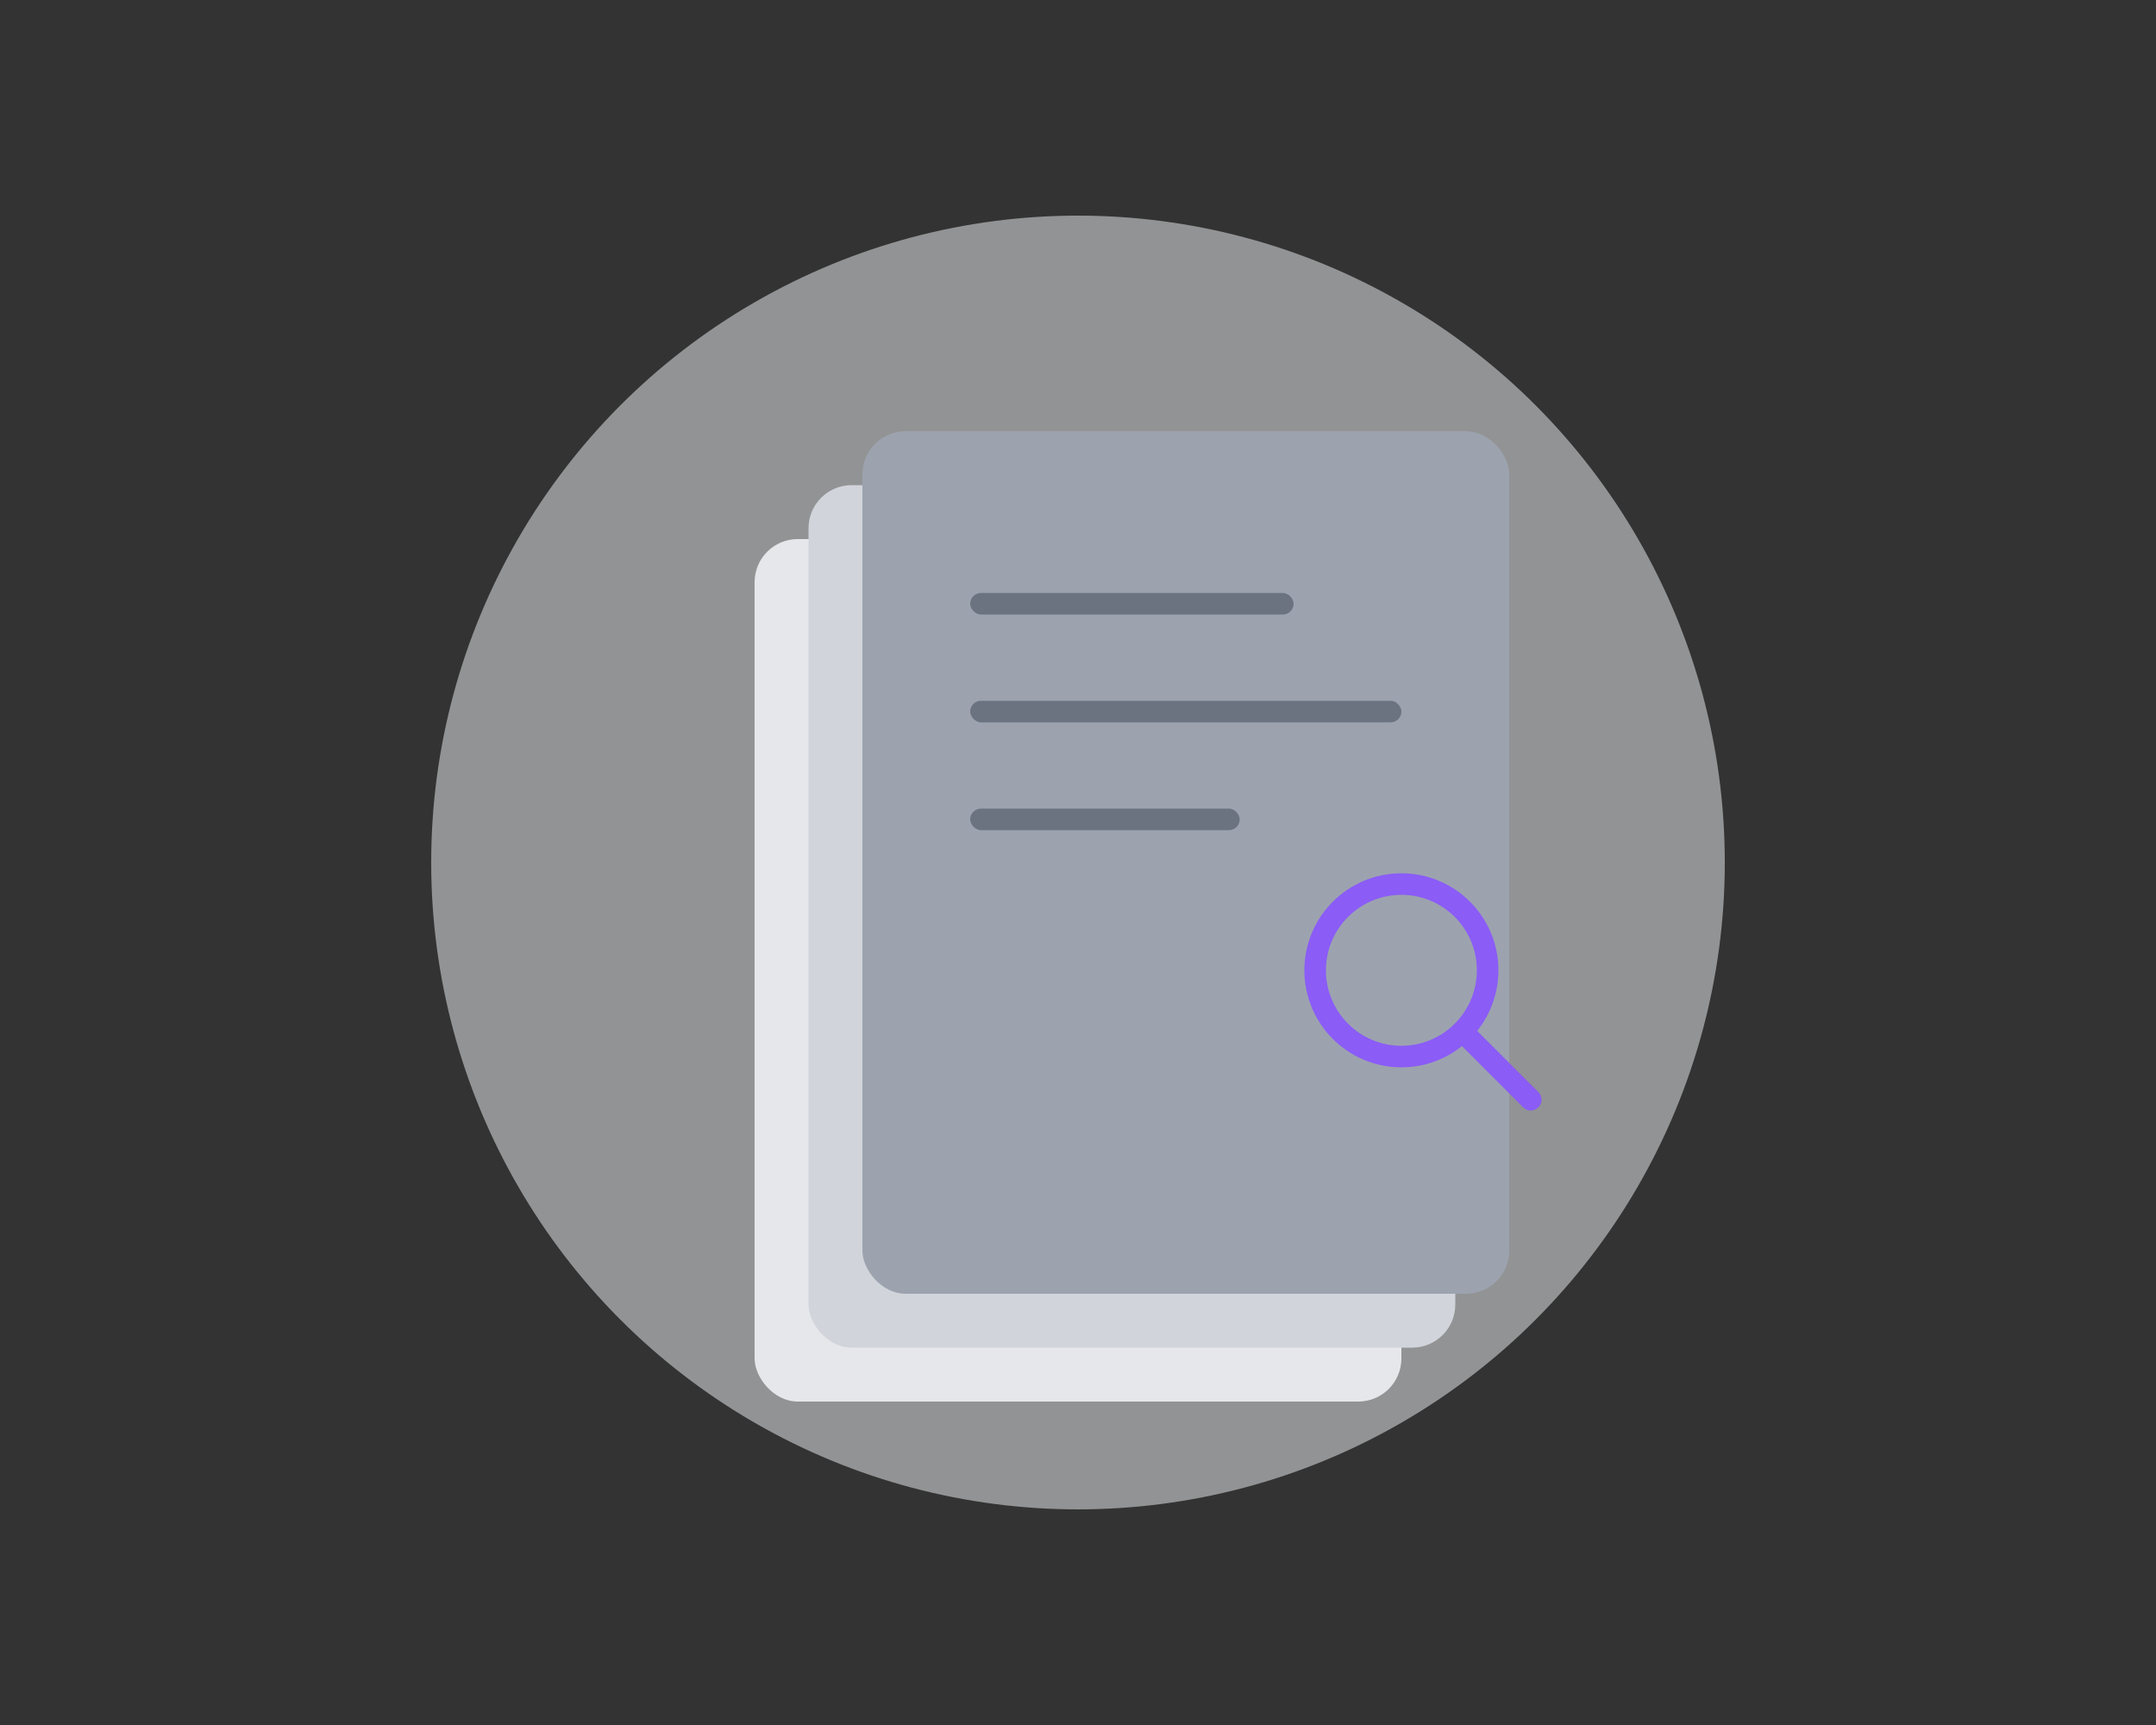 <svg width="200" height="160" viewBox="0 0 200 160" fill="none" xmlns="http://www.w3.org/2000/svg">
  <rect x="0" y="0" width="200" height="160" fill="#333333" stroke="none"/>
  <!-- Background circle -->
  <circle cx="100" cy="80" r="60" fill="#F3F4F6" opacity="0.5"/>
  
  <!-- Document stack -->
  <rect x="70" y="50" width="60" height="80" rx="4" fill="#E5E7EB"/>
  <rect x="75" y="45" width="60" height="80" rx="4" fill="#D1D5DB"/>
  <rect x="80" y="40" width="60" height="80" rx="4" fill="#9CA3AF"/>
  
  <!-- Lines on document -->
  <rect x="90" y="55" width="30" height="2" rx="1" fill="#6B7280"/>
  <rect x="90" y="65" width="40" height="2" rx="1" fill="#6B7280"/>
  <rect x="90" y="75" width="25" height="2" rx="1" fill="#6B7280"/>
  
  <!-- Search icon -->
  <circle cx="130" cy="90" r="8" stroke="#8B5CF6" stroke-width="2" fill="none"/>
  <line x1="136" y1="96" x2="142" y2="102" stroke="#8B5CF6" stroke-width="2" stroke-linecap="round"/>
</svg>